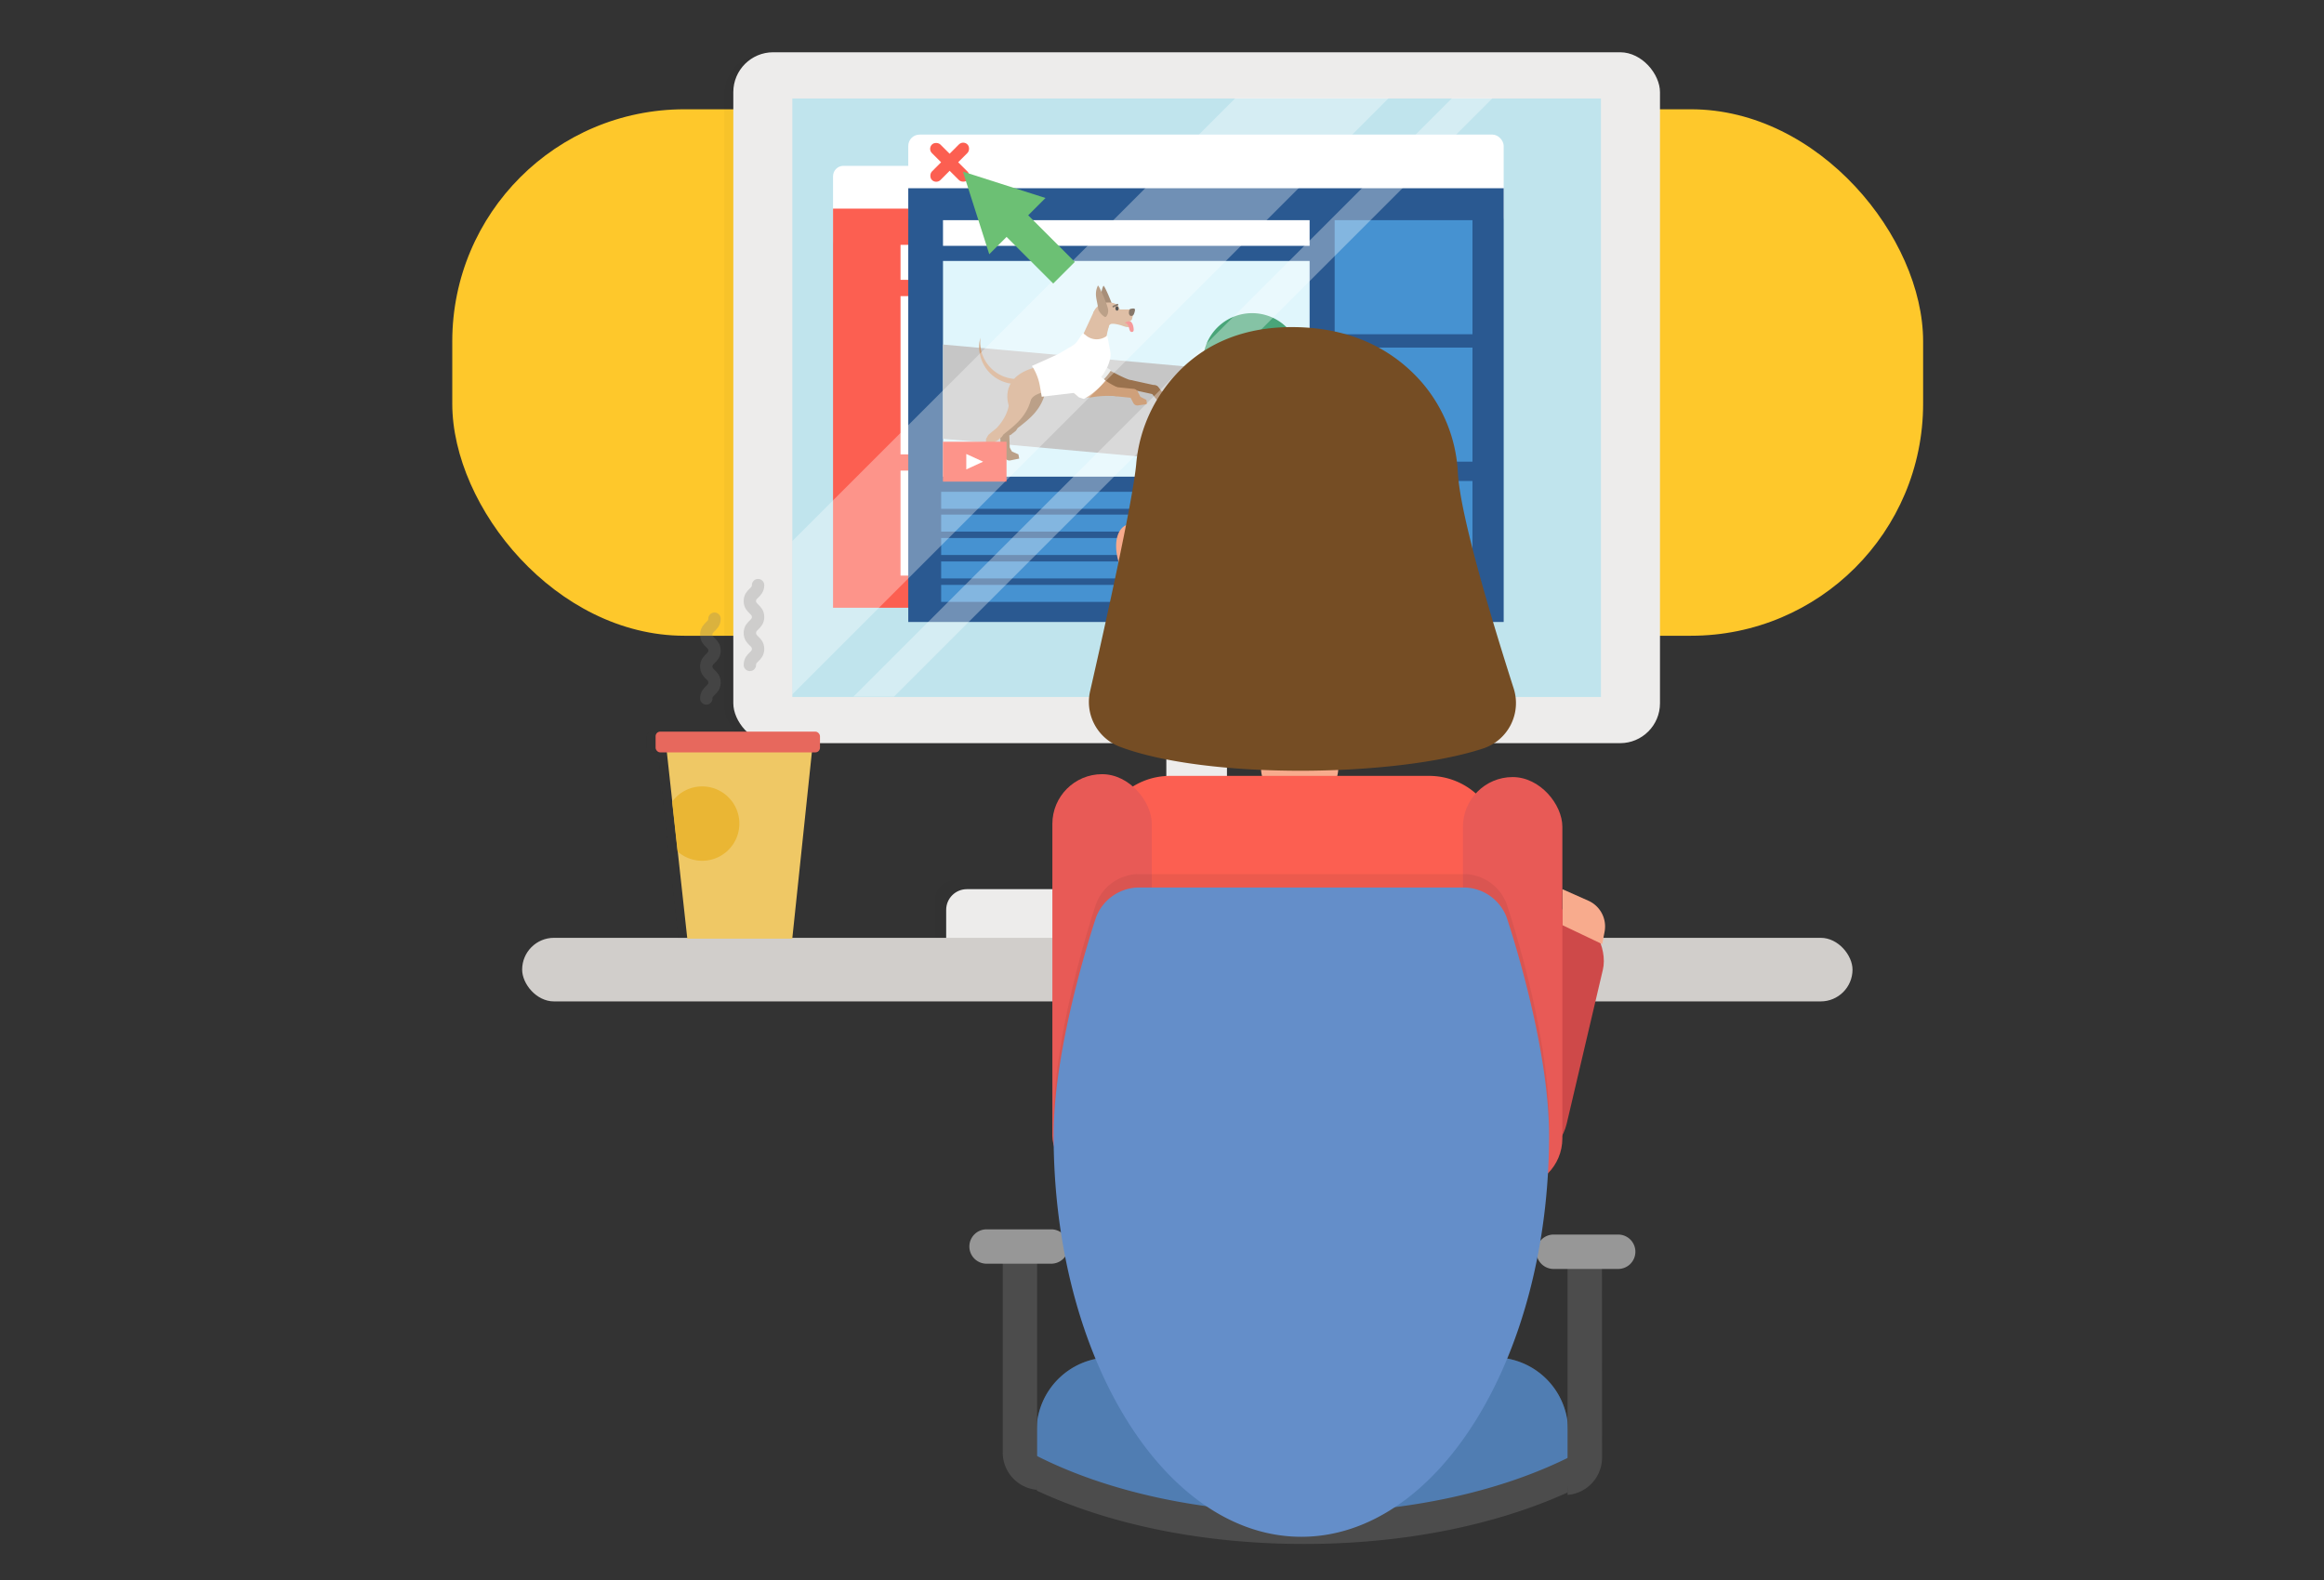 <svg id="Layer_1" data-name="Layer 1" xmlns="http://www.w3.org/2000/svg" xmlns:xlink="http://www.w3.org/1999/xlink" viewBox="0 0 708.66 481.89"><rect x="0" y="0" width="708.66" height="481.89" fill="#333333" stroke="none"/><defs><style>.cls-1,.cls-41{fill:none;}.cls-2{fill:#fec82b;}.cls-3{fill:#edeceb;}.cls-22,.cls-37,.cls-4{fill:#181919;}.cls-21,.cls-4{opacity:0.03;}.cls-5{fill:#c0e4ed;}.cls-30,.cls-6{fill:#fff;}.cls-7{fill:#fc5f51;}.cls-8{fill:#2a5991;}.cls-9{fill:#4692d1;}.cls-10{fill:#d1cecb;}.cls-11{fill:#e0f6fc;}.cls-12{fill:#c6c6c6;}.cls-13{fill:#9a724e;}.cls-13,.cls-14,.cls-15,.cls-16,.cls-17,.cls-18,.cls-27,.cls-28{fill-rule:evenodd;}.cls-14{fill:#cfa07a;}.cls-15{fill:#7c5736;}.cls-16{fill:#4b3421;}.cls-18{fill:#f1696a;}.cls-19{fill:#e3e5e4;}.cls-20{fill:#49a579;}.cls-23{fill:#efc865;}.cls-24{fill:#eab634;}.cls-25{fill:#e7685d;}.cls-26,.cls-27{fill:#f8ab8d;}.cls-28{fill:#dc846a;}.cls-29{clip-path:url(#clip-path);}.cls-30{opacity:0.33;}.cls-31{fill:#754d24;}.cls-32{fill:#4c4c4c;}.cls-33{fill:#507db2;}.cls-34{fill:#979797;}.cls-35{fill:#ce4949;}.cls-36{fill:#e85a56;}.cls-37{opacity:0.07;}.cls-38{fill:#648ec9;}.cls-39{fill:#6cc074;}.cls-40{opacity:0.26;}.cls-41{stroke:#757575;stroke-linecap:round;stroke-linejoin:round;stroke-width:3.78px;}</style><clipPath id="clip-path"><rect class="cls-1" x="241.61" y="29.93" width="246.57" height="182.54"/></clipPath></defs><title>CS-L2-U5</title><rect class="cls-2" x="137.91" y="33.33" width="448.51" height="160.57" rx="70.79" ry="70.79"/><rect class="cls-3" x="355.65" y="136.31" width="18.49" height="144.13"/><rect class="cls-4" x="285.1" y="268.45" width="152.75" height="21.96" rx="6.31" ry="6.31"/><rect class="cls-4" x="220.87" y="16.63" width="282.57" height="210.72" rx="12.16" ry="12.16"/><rect class="cls-3" x="288.52" y="271.19" width="152.75" height="21.96" rx="6.31" ry="6.31"/><rect class="cls-3" x="223.61" y="15.94" width="282.57" height="210.72" rx="12.16" ry="12.16"/><rect class="cls-5" x="241.61" y="30.04" width="246.57" height="182.54"/><rect class="cls-6" x="254.02" y="50.58" width="167.07" height="26.1" rx="3.17" ry="3.17"/><rect class="cls-7" x="254.02" y="63.63" width="167.07" height="121.73"/><rect class="cls-6" x="274.6" y="90.32" width="125.9" height="48.26"/><rect class="cls-6" x="274.6" y="74.68" width="125.9" height="10.67"/><rect class="cls-6" x="274.6" y="143.53" width="38.67" height="32.02"/><rect class="cls-6" x="318.22" y="143.53" width="38.67" height="32.02"/><rect class="cls-6" x="361.84" y="143.53" width="38.67" height="32.02"/><rect class="cls-6" x="276.96" y="41.05" width="181.56" height="28.37" rx="3.45" ry="3.45"/><rect class="cls-8" x="276.96" y="57.41" width="181.56" height="132.29"/><rect class="cls-9" x="406.98" y="146.7" width="42.02" height="34.79"/><rect class="cls-9" x="406.98" y="106.01" width="42.02" height="34.79"/><rect class="cls-9" x="406.98" y="67.15" width="42.02" height="34.79"/><rect class="cls-10" x="159.22" y="286.03" width="405.67" height="19.39" rx="9.7" ry="9.7"/><rect class="cls-6" x="287.55" y="67.15" width="111.79" height="7.83"/><rect class="cls-9" x="286.99" y="150" width="111.79" height="5.18"/><rect class="cls-9" x="286.99" y="156.95" width="111.79" height="5.18"/><rect class="cls-9" x="286.99" y="164.09" width="111.79" height="5.18"/><rect class="cls-9" x="286.99" y="171.24" width="111.79" height="5.18"/><rect class="cls-9" x="286.99" y="178.39" width="111.79" height="5.18"/><rect class="cls-11" x="287.55" y="79.59" width="111.79" height="65.79"/><polygon class="cls-12" points="399.34 143.93 287.55 133.82 287.55 105.08 399.34 115.18 399.34 143.93"/><path class="cls-13" d="M351.23,117.81h0a1.4,1.4,0,0,1,2,.25l1.06,1.38,2,.59.41,1.26-2.63.86a1.4,1.4,0,0,1-1.53-.48L351,119.76a1.4,1.4,0,0,1,.25-2Z"/><path class="cls-13" d="M344.34,118.72a47.24,47.24,0,0,0-6.54.24c-2.62.38-5.79-1.93-5.68-4.26s2.46-3.85,2.46-3.85,7.44,4.34,10.13,5.08,1,3.16-.38,2.79Z"/><path class="cls-13" d="M343.29,117h0a1.4,1.4,0,0,1,1.65-1.07l7.33,1.61a1.39,1.39,0,0,1,1.07,1.66h0a1.38,1.38,0,0,1-1.66,1.06l-7.33-1.61a1.38,1.38,0,0,1-1.06-1.65Z"/><path class="cls-13" d="M305.82,135.8h0a1.4,1.4,0,0,1,1.91.47l.87,1.46,1.94.84.26,1.3-2.72.55h0a1.4,1.4,0,0,1-1.5-.65l-1.24-2.06a1.41,1.41,0,0,1,.48-1.91Z"/><path class="cls-13" d="M306.32,131h0a1.39,1.39,0,0,1,1.44,1.34l.16,4.54a1.39,1.39,0,0,1-1.34,1.44h0a1.41,1.41,0,0,1-1.44-1.34L305,132.4a1.4,1.4,0,0,1,1.34-1.44Z"/><path class="cls-13" d="M309.81,131.35l-.12.1-.11.09-.11.09-.1.09-.1.08-.1.08-.1.08L309,132l-.09.07-.09.07-.09.07-.08.07-.08.07-.08.07-.07.05-.07.05-.07.05-.06.05-.06.05-.06,0-.05.05-.05,0-.05,0-.05,0,0,0,0,0,0,0,0,0,0,0,0,0,0,0,0,0,0,0,0,0h0l0,0,0,0h0l0,0h-.16a1.4,1.4,0,0,1-2-.2h0a1.4,1.4,0,0,1,.2-2l2.23-1.81s4.35-4.24,3.78-9.07,2.82-6.88,5-6.74,3,3.52,1.35,8.28-5.43,7.33-8,9.41Z"/><path class="cls-14" d="M310.55,117.1A11.3,11.3,0,0,1,298.95,103a11.3,11.3,0,0,0,10.27,12.56h0Z"/><path class="cls-14" d="M301.49,137.69h0a1.39,1.39,0,0,1,1.9.48l.88,1.46,1.93.83.26,1.3-2.72.55h0a1.39,1.39,0,0,1-1.5-.65L301,139.61a1.4,1.4,0,0,1,.48-1.91Z"/><path class="cls-14" d="M302,132.85h0a1.41,1.41,0,0,1,1.44,1.34l.16,4.54a1.4,1.4,0,0,1-1.34,1.44h0a1.39,1.39,0,0,1-1.44-1.34l-.16-4.55a1.4,1.4,0,0,1,1.35-1.44Z"/><path class="cls-14" d="M305.48,133.25l-.12.09-.11.09-.11.09-.11.08-.1.08-.09.08-.1.08-.09.08-.1.08-.09.07-.08.07-.09.07-.08.07-.07.05-.08.06-.07.06-.06.05-.07,0-.06.05-.05.05-.06,0-.05,0-.05,0,0,0,0,0,0,0,0,0,0,0,0,0,0,0,0,0,0,0,0,0,0,0,0,0,0,0,0,0,0,0h-.16a1.39,1.39,0,0,1-2-.2h0a1.39,1.39,0,0,1,.21-2l2.22-1.81s4.35-4.24,3.79-9.06,2.82-6.88,5-6.74,3,3.51,1.35,8.27-5.43,7.33-8,9.42Z"/><path class="cls-14" d="M307.65,123.84s-3.24-8.2,7-11.48,15.17-9,15.17-9,7.38-.13,8,4.79-3.66,9.29-6.52,10.67-14.06-1.24-16.85,2.9-5.81,5.75-6.83,2.12Z"/><path class="cls-14" d="M345.07,118.89h0a1.4,1.4,0,0,1,1.88.59l.8,1.55,1.82.93.18,1.31-2.74.38a1.4,1.4,0,0,1-1.42-.74l-1.11-2.13a1.41,1.41,0,0,1,.6-1.88Z"/><path class="cls-14" d="M340.06,120.78a33.38,33.38,0,0,0-6.54.28c-5.23,1-7.49-1.5-5.7-4.24,1.27-2,6.25-6.73,6.25-6.73s-2.27,3.74,6.35,7.9c2.52,1.22,1,3.16-.36,2.79Z"/><path class="cls-14" d="M336.7,119.09h0a1.4,1.4,0,0,1,1.52-1.25l7.46.77a1.4,1.4,0,0,1,1.25,1.53h0a1.38,1.38,0,0,1-1.53,1.24l-7.46-.77a1.38,1.38,0,0,1-1.24-1.52Z"/><path class="cls-15" d="M336.53,94.45a4.87,4.87,0,0,0,2.05,2.26c.33.26,1.17-.84,1-2.25s-2.9-7.73-3.12-7.28c-1.27,2.62-.19,4.39.12,7.26Z"/><path class="cls-14" d="M329.67,103.36,333.55,95a3.61,3.61,0,0,1,3.84-.17c1.92,1.21.48,5.58.32,6.32s-.92,4.6-.92,4.6-10.48,4.87-7.12-2.37Z"/><path class="cls-14" d="M333.55,95a4.65,4.65,0,0,1,4.34-2.73c2.75-.09,3.28,1.42,3.28,1.42l.28.69,4,0a7.52,7.52,0,0,1-.28,3c-.45.85-1.83,1.23-4,1.26s-2.86-.08-3.19,1.26-4.65-.43-4.49-4.82Z"/><path class="cls-16" d="M344.66,94.22c1-.23,1.55-.24,1.42.47s-.33,1.69-1.1,1.67c-1.11,0-.77-2-.32-2.14Z"/><path class="cls-13" d="M334.9,94.4a4.91,4.91,0,0,0,2,2.26c.33.26,1.17-.84,1-2.25s-2.9-7.73-3.12-7.28c-1.26,2.62-.18,4.39.12,7.26Z"/><path class="cls-17" d="M340.63,94.75c.27,0,.48-.31.46-.68s-.24-.65-.51-.64-.48.31-.46.67.24.66.5.65Z"/><path class="cls-16" d="M339.38,93.26l1.25-.57a.27.27,0,0,1,.35.13h0a.26.26,0,0,1-.13.34l-1.26.57a.25.25,0,0,1-.34-.13h0a.25.25,0,0,1,.13-.34Z"/><path class="cls-14" d="M338.94,98.68a13.67,13.67,0,0,1,3.11.61c1.24.46,2,.63,2.41.31s.5-1.41.5-1.41-3.35-.5-3.77-.54a10.29,10.29,0,0,0-2.25,1Z"/><path class="cls-18" d="M342.89,98.46c1.9.22,1,3,2.37,2.78.42-.08.56-.49.36-1.48-.28-1.39-.82-2.35-2.73-1.3Z"/><path class="cls-19" d="M335.64,115.16l.84.63a15.61,15.61,0,0,0,2.31-2.87l-1.32-.86A13.84,13.84,0,0,1,335.64,115.16Z"/><path class="cls-6" d="M330.2,101.57l1.19.92a5.09,5.09,0,0,0,5.58.3l.68-.39.95,5c.42,2.25-1.48,6.1-2.78,7.63h0l1.27,1a21.77,21.77,0,0,1-6.58,5.65l-1.51-.49-1.59-1.34L317.66,121l-.57-3.28a16.28,16.28,0,0,0-2.09-5.6l-.36-.49s7.82-3.5,8.17-3.71l4.08-2.4a5.53,5.53,0,0,0,1.56-1.37Z"/><path class="cls-20" d="M381.8,95.51a15,15,0,0,0-15,15h30A15,15,0,0,0,381.8,95.51Z"/><g class="cls-21"><polygon class="cls-22" points="206.85 286.28 238.86 286.28 245.09 227.01 200.34 227.01 206.85 286.28"/><path class="cls-22" d="M211.37,239.85a11.32,11.32,0,0,0-9.16,4.68l1.66,15.16a11.34,11.34,0,1,0,7.5-19.84Z"/><rect class="cls-22" x="197.18" y="223.14" width="50.13" height="6.33" rx="1.41" ry="1.41"/></g><polygon class="cls-23" points="209.58 286.28 241.59 286.28 247.82 227.01 203.08 227.01 209.58 286.28"/><path class="cls-24" d="M214.11,239.85a11.32,11.32,0,0,0-9.16,4.68l1.66,15.16a11.34,11.34,0,1,0,7.5-19.84Z"/><rect class="cls-25" x="199.91" y="223.14" width="50.13" height="6.33" rx="1.41" ry="1.41"/><rect class="cls-7" x="287.53" y="134.73" width="19.39" height="12.16"/><polygon class="cls-6" points="294.65 138.46 294.65 143.17 299.79 140.81 294.65 138.46"/><path id="_Path_" data-name="&lt;Path&gt;" class="cls-26" d="M395.88,195.75h.42c-6.74,0-11.78,5.46-11.78,12.2V234c0,6.74,5,8.84,11.78,8.84h-.21c6.74,0,12-2.1,12-8.84V207.95A12.2,12.2,0,0,0,395.88,195.75Z"/><g id="_Group_" data-name="&lt;Group&gt;"><path id="_Path_2" data-name="&lt;Path&gt;" class="cls-27" d="M429.25,167.38s1.09-2.51,5-5.19c7.7-5.34,16.66-1,13.24,8.13-2.38,6.38-6.45,22.17-11.44,16.48C432.2,182.45,429.45,175.8,429.25,167.38Z"/><polygon id="_Path_3" data-name="&lt;Path&gt;" class="cls-28" points="435.17 168.31 445.28 166.61 437.66 180.47 440.23 169.05 435.17 168.31"/></g><g class="cls-29"><rect class="cls-30" x="305.33" y="-49.33" width="33.06" height="314.96" transform="translate(170.74 -195.91) rotate(45)"/><rect class="cls-30" x="341.93" y="-24.89" width="8.74" height="314.96" transform="translate(195.19 -206.04) rotate(45)"/></g><path class="cls-27" d="M345,157.58c0,20.52,17.65,56.82,51.32,56.82,37.66,0,48.47-38.09,48.47-58.62s-9.73-53.84-48.62-53.84C358.67,101.94,345,137.06,345,157.58Z"/><g id="_Group_2" data-name="&lt;Group&gt;"><path id="_Path_4" data-name="&lt;Path&gt;" class="cls-27" d="M352.28,167.38a14.2,14.2,0,0,0-3.13-5.19c-4.85-5.34-10.49-1-8.34,8.13,1.5,6.38,9.34,20.67,12.48,15C355.7,181,352.15,175.8,352.28,167.38Z"/><polygon id="_Path_5" data-name="&lt;Path&gt;" class="cls-28" points="348.55 168.31 342.18 166.61 346.98 180.47 345.36 169.05 348.55 168.31"/></g><path class="cls-31" d="M341.41,227.73a14.61,14.61,0,0,1-9-16.92c4.25-18.64,13-57.75,14.06-69.32a45.87,45.87,0,0,1,6.21-19.36c6.25-10.44,18.65-22.73,42.27-22.36,19.16.3,31.21,8.36,38.6,16.84a45.61,45.61,0,0,1,11,27.56c.74,13.7,11.33,48,17,65.75a14.59,14.59,0,0,1-9.25,18.35C425.56,237.07,368,237.79,341.41,227.73Z"/><path class="cls-7" d="M356.81,236.64h79a21.49,21.49,0,0,1,21.49,21.49V434.56a0,0,0,0,1,0,0h-122a0,0,0,0,1,0,0V258.13A21.49,21.49,0,0,1,356.81,236.64Z"/><path class="cls-32" d="M455.62,414h-117a22.55,22.55,0,0,0-22.55,22.55v16c0,.71,0,1.4.1,2.09,21.91,10.2,50.22,16.26,81.53,16.26,30.72,0,58.56-5.85,80.31-15.71a22.07,22.07,0,0,0,.16-2.65v-16A22.55,22.55,0,0,0,455.62,414Z"/><path class="cls-33" d="M455.62,414h-117a22.55,22.55,0,0,0-22.55,22.55V444c21.14,10.76,49.92,17.4,81.63,17.4,31.14,0,59.44-6.4,80.48-16.82v-8A22.55,22.55,0,0,0,455.62,414Z"/><path class="cls-32" d="M305.76,443a11.44,11.44,0,0,0,10.49,11.39V383.2H305.76Z"/><path class="cls-34" d="M325.79,380.18a5.24,5.24,0,0,1-5.24,5.24H300.84a5.25,5.25,0,0,1-5.25-5.24h0a5.25,5.25,0,0,1,5.25-5.24h19.71a5.24,5.24,0,0,1,5.24,5.24Z"/><path class="cls-32" d="M488.52,444.54A11.44,11.44,0,0,1,478,455.94V384.79h10.49Z"/><path class="cls-34" d="M468.49,381.77a5.25,5.25,0,0,0,5.24,5.25h19.71a5.25,5.25,0,0,0,5.24-5.25h0a5.24,5.24,0,0,0-5.24-5.24H473.74a5.25,5.25,0,0,0-5.24,5.24Z"/><rect class="cls-35" x="453.34" y="276.5" width="30.31" height="78.5" rx="15.16" ry="15.16" transform="translate(84.63 -98.77) rotate(13.22)"/><path class="cls-26" d="M476.41,271.19l7.88,3.5a8.59,8.59,0,0,1,5,9.47l-.73,3.79-12.11-5.78Z"/><rect class="cls-36" x="446.1" y="237" width="30.31" height="125.36" rx="15.16" ry="15.16"/><rect class="cls-36" x="320.9" y="236.12" width="30.31" height="125.36" rx="15.16" ry="15.16"/><path class="cls-37" d="M346.76,266.59a14.13,14.13,0,0,0-12.48,8.92s-13,38.12-13,66.62c0,67.65,33.82,122.48,75.54,122.48s75.54-54.84,75.54-122.48c0-28.5-13-66.62-13-66.62a14.13,14.13,0,0,0-12.48-8.92Z"/><path class="cls-38" d="M346.76,270.69a14.13,14.13,0,0,0-12.48,8.92s-13,38.12-13,66.62c0,67.65,33.82,122.48,75.54,122.48s75.54-54.84,75.54-122.48c0-28.5-13-66.62-13-66.62a14.13,14.13,0,0,0-12.48-8.92Z"/><rect class="cls-7" x="287.74" y="41.83" width="3.68" height="15.32" rx="1.84" ry="1.84" transform="translate(119.49 -190.05) rotate(44.92)"/><rect class="cls-7" x="287.74" y="41.83" width="3.68" height="15.32" rx="1.84" ry="1.84" transform="translate(529.11 -120.6) rotate(134.92)"/><rect class="cls-39" x="311.09" y="62.16" width="9.32" height="24.63" transform="translate(39.82 245.08) rotate(-45)"/><polygon class="cls-39" points="293.62 52.34 301.66 77.54 318.81 60.39 293.62 52.34"/><g class="cls-40"><path class="cls-41" d="M231.16,178.46c0,2.43-2.5,2.43-2.5,4.86s2.5,2.43,2.5,4.86-2.5,2.43-2.5,4.87,2.5,2.44,2.5,4.87-2.5,2.44-2.5,4.87"/></g><g class="cls-40"><path class="cls-41" d="M217.87,188.7c0,2.43-2.5,2.43-2.5,4.86s2.5,2.43,2.5,4.86-2.5,2.43-2.5,4.87,2.5,2.44,2.5,4.87-2.5,2.44-2.5,4.87"/></g></svg>